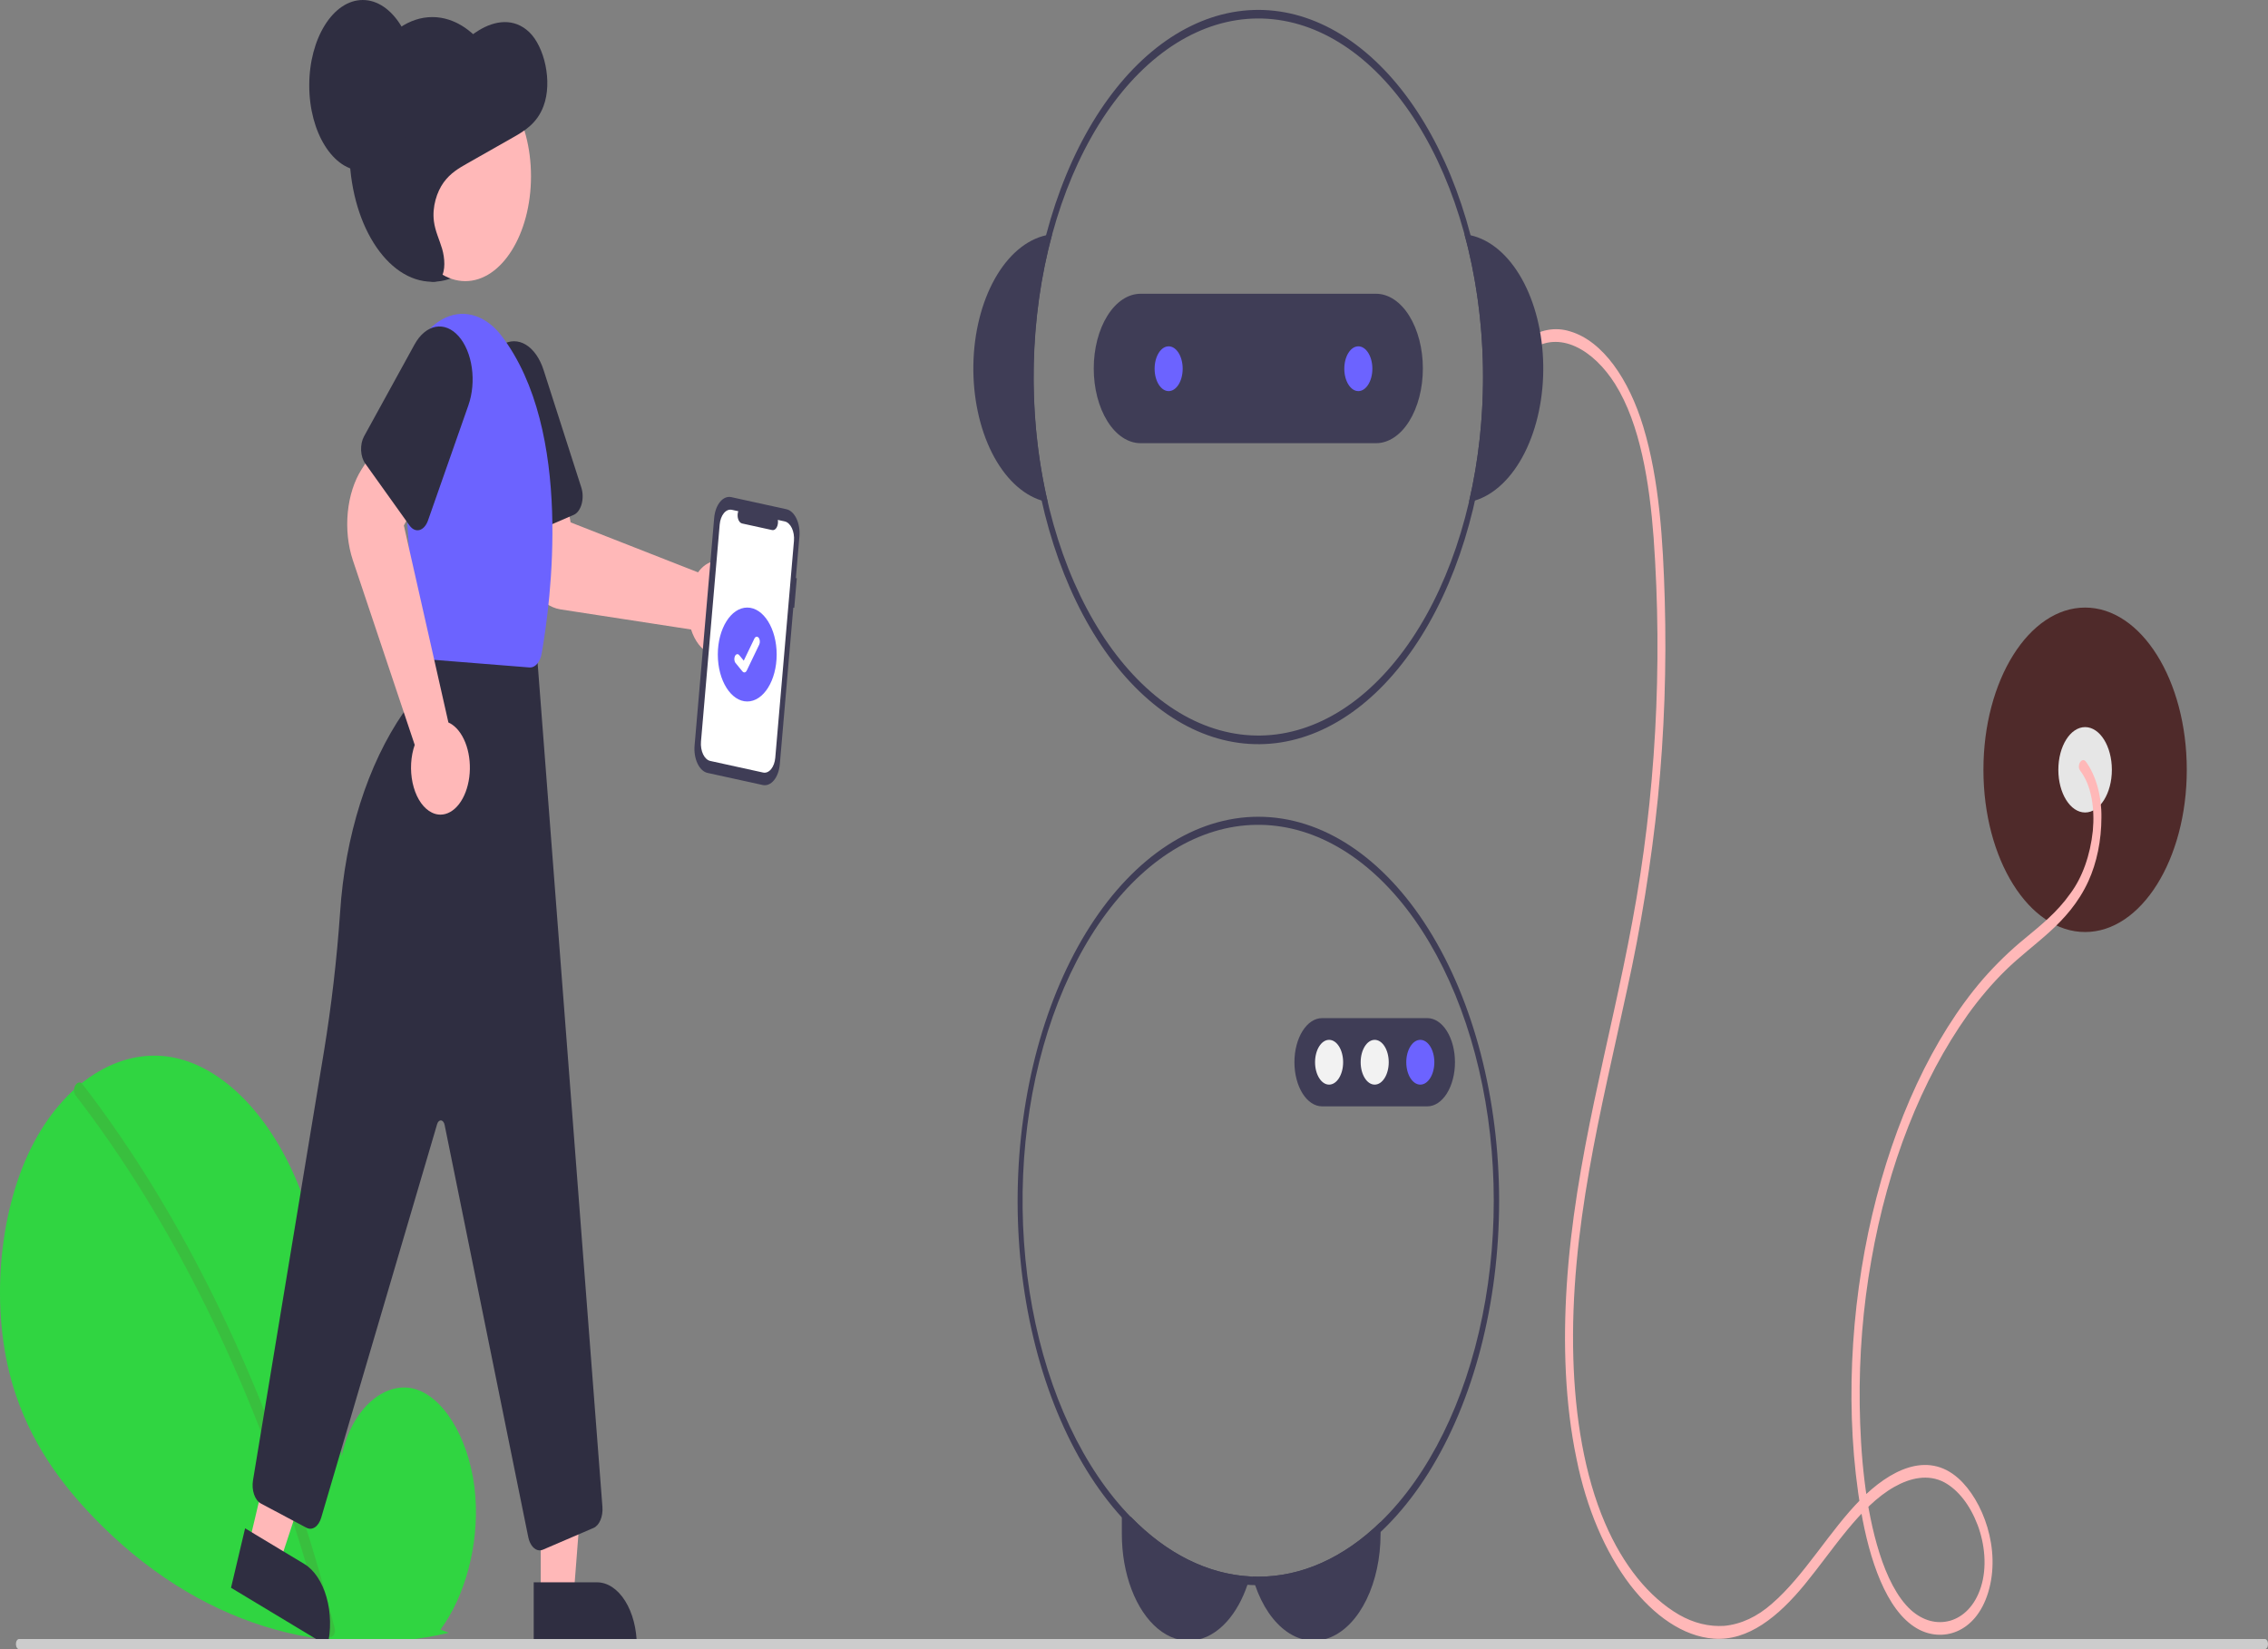<svg width="275" height="200" viewBox="0 0 275 200" fill="none" xmlns="http://www.w3.org/2000/svg">
<rect x="0" y="0" width="275" height="200" fill="#808080" stroke="none"/>
<g id="undraw_artificial_intelligence_re_enpp 1" clip-path="url(#clip0_2_2)">
<path id="Vector" d="M252.824 113.03C259.632 113.03 265.152 104.221 265.152 93.355C265.152 82.489 259.632 73.681 252.824 73.681C246.015 73.681 240.495 82.489 240.495 93.355C240.495 104.221 246.015 113.03 252.824 113.03Z" fill="#4F2A2A"/>
<path id="Vector_2" d="M252.824 98.533C254.615 98.533 256.068 96.215 256.068 93.355C256.068 90.496 254.615 88.178 252.824 88.178C251.032 88.178 249.579 90.496 249.579 93.355C249.579 96.215 251.032 98.533 252.824 98.533Z" fill="#E6E6E6"/>
<path id="Vector_3" d="M252.231 93.466C253.597 95.245 254.014 98.049 253.76 100.757C253.447 103.727 252.482 106.422 251.036 108.358C249.411 110.663 247.429 112.221 245.516 113.816C243.759 115.247 242.07 116.883 240.463 118.711C234.311 125.846 229.664 136.005 227.004 147.342C224.349 158.66 223.636 171.507 225.654 183.236C226.652 189.04 228.672 195.302 232.434 197.485C235.433 199.226 239.528 198.105 241.055 193.172C242.695 187.874 240.406 181.918 237.459 179.287C233.637 175.878 229.073 178.369 225.636 181.821C221.852 185.62 218.81 191.073 214.859 194.479C213.081 196.06 211.102 196.981 209.07 197.174C207.204 197.291 205.341 196.832 203.584 195.821C199.939 193.702 196.801 189.814 194.61 184.705C192.101 178.884 190.977 171.748 190.772 164.758C190.314 149.119 194.185 134.488 197.292 119.985C198.961 112.432 200.212 104.66 201.029 96.759C201.806 88.817 202.083 80.771 201.855 72.741C201.649 65.641 201.21 58.216 199.246 51.732C197.52 46.029 194.364 41.362 190.374 40.186C188.576 39.623 186.712 39.964 185.041 41.164C184.472 41.578 184.966 42.917 185.532 42.505C189.063 39.934 193.236 42.435 195.844 46.586C198.889 51.432 200.007 58.589 200.504 65.193C201.62 80.843 200.741 96.692 197.919 111.787C195.211 126.466 190.951 140.532 189.968 155.912C189.52 162.93 189.75 170.185 191.156 176.914C192.362 182.909 194.623 188.223 197.67 192.222C200.539 195.923 204.068 198.445 207.783 198.726C211.954 199.041 215.611 196.074 218.846 192.127C222.312 187.9 225.5 182.684 229.698 180.314C231.611 179.233 233.791 178.729 235.756 179.769C237.442 180.688 238.872 182.523 239.796 184.953C240.649 187.217 240.964 190.049 240.186 192.481C239.453 194.769 238.024 196.091 236.477 196.544C234.839 197.007 233.151 196.549 231.7 195.249C230.005 193.704 228.765 191.112 227.896 188.373C226.163 182.911 225.581 176.409 225.493 170.346C225.416 164.425 225.891 158.517 226.904 152.819C228.919 141.292 232.986 130.945 238.612 123.033C240.03 121.063 241.546 119.281 243.146 117.706C244.892 115.99 246.755 114.618 248.534 112.998C250.285 111.404 252.011 109.499 253.216 106.876C254.244 104.628 254.799 101.918 254.802 99.135C254.82 97.856 254.661 96.585 254.335 95.415C254.01 94.245 253.526 93.204 252.919 92.368C252.438 91.741 251.745 92.833 252.231 93.466V93.466Z" fill="#FFB8B8"/>
<path id="Vector_4" d="M137.135 183.961C141.446 188.408 146.433 190.903 151.563 191.179C151.472 191.525 151.369 191.864 151.255 192.193C150.658 193.952 149.814 195.468 148.789 196.62C147.576 197.983 146.151 198.788 144.671 198.947C143.191 199.106 141.712 198.613 140.395 197.522C139.078 196.431 137.974 194.784 137.204 192.761C136.433 190.738 136.026 188.415 136.026 186.048V183.961H137.135Z" fill="#3F3D56"/>
<path id="Vector_5" d="M167.396 184.572V186.048C167.396 188.92 166.797 191.712 165.693 193.98C164.589 196.249 163.042 197.866 161.298 198.575C159.554 199.285 157.711 199.047 156.061 197.899C154.411 196.75 153.047 194.757 152.186 192.235C152.067 191.897 151.96 191.55 151.865 191.194C152.102 191.204 152.335 191.21 152.572 191.21C157.802 191.219 162.932 188.922 167.396 184.572V184.572Z" fill="#3F3D56"/>
<path id="Vector_6" d="M152.572 99.05C144.945 99.056 137.621 103.824 132.169 112.336C126.716 120.847 123.567 132.426 123.395 144.595C123.223 156.764 126.041 168.557 131.248 177.453C136.454 186.348 143.635 191.639 151.255 192.193C151.563 192.219 151.875 192.235 152.186 192.235C152.316 192.245 152.442 192.245 152.572 192.245C160.316 192.245 167.743 187.336 173.219 178.597C178.695 169.858 181.772 158.006 181.772 145.648C181.772 133.289 178.695 121.437 173.219 112.698C167.743 103.96 160.316 99.05 152.572 99.05V99.05ZM167.396 184.572C162.932 188.922 157.802 191.219 152.572 191.21C152.335 191.21 152.102 191.204 151.865 191.194C151.764 191.194 151.664 191.189 151.563 191.179C144.707 190.798 138.166 186.494 133.135 179.051C128.104 171.609 124.919 161.526 124.163 150.645C123.406 139.764 125.128 128.812 129.015 119.791C132.901 110.77 138.692 104.282 145.329 101.512C151.966 98.743 159.006 99.877 165.162 104.708C171.318 109.539 176.179 117.744 178.857 127.823C181.534 137.902 181.85 149.182 179.746 159.602C177.641 170.022 173.258 178.885 167.396 184.572Z" fill="#3F3D56"/>
<g id="leftchest">
<path id="Vector_7" d="M173.066 134.171H160.305C159.415 134.171 158.563 133.607 157.934 132.604C157.305 131.601 156.952 130.24 156.952 128.821C156.952 127.402 157.305 126.041 157.934 125.038C158.563 124.034 159.415 123.471 160.305 123.471H173.066C173.955 123.471 174.808 124.034 175.437 125.038C176.065 126.041 176.418 127.402 176.418 128.821C176.418 130.24 176.065 131.601 175.437 132.604C174.808 133.607 173.955 134.171 173.066 134.171V134.171Z" fill="#3F3D56"/>
<path id="Vector_8" d="M161.155 131.536C162.095 131.536 162.857 130.321 162.857 128.821C162.857 127.321 162.095 126.106 161.155 126.106C160.216 126.106 159.454 127.321 159.454 128.821C159.454 130.321 160.216 131.536 161.155 131.536Z" fill="#F2F2F2"/>
<path id="Vector_9" d="M166.685 131.536C167.625 131.536 168.387 130.321 168.387 128.821C168.387 127.321 167.625 126.106 166.685 126.106C165.746 126.106 164.984 127.321 164.984 128.821C164.984 130.321 165.746 131.536 166.685 131.536Z" fill="#F2F2F2"/>
<path id="Vector_10" d="M172.215 131.536C173.155 131.536 173.917 130.321 173.917 128.821C173.917 127.321 173.155 126.106 172.215 126.106C171.275 126.106 170.514 127.321 170.514 128.821C170.514 130.321 171.275 131.536 172.215 131.536Z" fill="#6C63FF"/>
</g>
<g id="head">
<path id="Vector_11" d="M178.31 28.533C178.067 28.476 177.82 28.44 177.573 28.414C180.375 38.719 180.569 50.354 178.115 60.882C178.362 60.835 178.605 60.773 178.849 60.701C181.225 59.966 183.36 57.91 184.875 54.898C186.39 51.886 187.186 48.114 187.121 44.253C187.057 40.392 186.135 36.693 184.522 33.814C182.908 30.936 180.707 29.064 178.31 28.533V28.533Z" fill="#3F3D56"/>
<path id="Vector_12" d="M127.571 28.414C127.325 28.44 127.078 28.476 126.835 28.533C124.437 29.064 122.236 30.936 120.622 33.814C119.009 36.693 118.088 40.392 118.023 44.253C117.959 48.114 118.755 51.886 120.269 54.898C121.784 57.91 123.92 59.966 126.296 60.701C126.539 60.773 126.783 60.835 127.029 60.882C124.575 50.354 124.769 38.719 127.571 28.414V28.414Z" fill="#3F3D56"/>
<path id="Vector_13" d="M178.31 28.533C175.637 18.344 170.686 10.104 164.419 5.414C158.152 0.724 151.017 -0.081 144.399 3.155C137.781 6.392 132.153 13.438 128.608 22.926C125.064 32.414 123.856 43.666 125.219 54.496C126.583 65.325 130.42 74.96 135.985 81.527C141.551 88.094 148.448 91.125 155.336 90.032C162.224 88.938 168.611 83.798 173.256 75.609C177.902 67.421 180.474 56.768 180.474 45.722C180.473 39.821 179.737 33.978 178.31 28.533V28.533ZM178.115 60.882C175.742 71.063 171.067 79.457 165.009 84.413C158.952 89.37 151.952 90.528 145.387 87.661C138.821 84.794 133.166 78.109 129.534 68.921C125.902 59.734 124.557 48.71 125.763 38.02C126.968 27.329 130.638 17.745 136.049 11.155C141.461 4.566 148.221 1.447 155.001 2.413C161.781 3.379 168.089 8.36 172.683 16.375C177.277 24.39 179.825 34.86 179.825 45.722C179.824 50.898 179.245 56.031 178.115 60.882V60.882Z" fill="#3F3D56"/>
<path id="Vector_14" d="M166.848 35.626H138.297C136.791 35.626 135.347 36.581 134.282 38.28C133.217 39.979 132.619 42.284 132.619 44.687C132.619 47.09 133.217 49.394 134.282 51.094C135.347 52.793 136.791 53.747 138.297 53.747H166.848C168.353 53.747 169.797 52.793 170.862 51.094C171.927 49.394 172.525 47.09 172.525 44.687C172.525 42.284 171.927 39.979 170.862 38.28C169.797 36.581 168.353 35.626 166.848 35.626V35.626Z" fill="#3F3D56"/>
<path id="Vector_15" d="M141.701 47.431C142.641 47.431 143.403 46.215 143.403 44.715C143.403 43.216 142.641 42 141.701 42C140.762 42 140 43.216 140 44.715C140 46.215 140.762 47.431 141.701 47.431Z" fill="#6C63FF"/>
<path id="Vector_16" d="M164.701 47.431C165.641 47.431 166.403 46.215 166.403 44.715C166.403 43.216 165.641 42 164.701 42C163.762 42 163 43.216 163 44.715C163 46.215 163.762 47.431 164.701 47.431Z" fill="#6C63FF"/>
</g>
<g id="leaf">
<path id="Vector_17" d="M53.411 197.623C56.328 193.689 58.1 187.474 57.636 181.424C57.171 175.374 54.292 169.812 50.559 168.527C46.825 167.242 42.569 170.799 41.434 176.619C40.81 165.397 40.091 153.705 36.352 144.149C32.967 135.496 27.104 129.304 20.749 128.196C14.395 127.089 7.704 131.272 3.741 139.276C-0.222 147.28 -1.193 158.916 1.583 168.106C3.628 174.875 7.395 179.913 11.342 184.012C23.934 197.087 39.555 201.505 54.418 198.015L53.411 197.623Z" fill="#30D541"/>
<path id="Vector_18" d="M10.025 131.504C15.268 138.319 20.078 145.942 24.386 154.261C28.694 162.572 32.487 171.53 35.711 181.01C37.513 186.327 39.132 191.798 40.561 197.397C40.852 198.536 39.693 199.032 39.405 197.905C36.875 188.034 33.745 178.582 30.059 169.685C26.391 160.821 22.193 152.545 17.524 144.974C14.883 140.694 12.097 136.648 9.177 132.857C8.579 132.079 9.431 130.733 10.025 131.504V131.504Z" fill="#39BF3E"/>
</g>
<path id="Vector_19" d="M52.422 34.171C57.976 34.171 62.479 26.985 62.479 18.121C62.479 9.257 57.976 2.071 52.422 2.071C46.867 2.071 42.364 9.257 42.364 18.121C42.364 26.985 46.867 34.171 52.422 34.171Z" fill="#2F2E41"/>
<path id="Vector_20" d="M89.932 76.891C89.739 77.354 89.504 77.768 89.235 78.12C88.847 78.63 88.396 79.004 87.911 79.217C87.426 79.43 86.918 79.477 86.421 79.355C85.924 79.233 85.449 78.944 85.026 78.509C84.604 78.073 84.244 77.5 83.97 76.827C83.907 76.67 83.849 76.508 83.796 76.341L67.947 73.901C66.697 73.701 65.519 72.862 64.591 71.51C63.662 70.158 63.032 68.363 62.793 66.394L61.893 58.826L68.079 57.29L69.189 63.352L84.641 69.41C84.761 69.242 84.888 69.088 85.021 68.949C85.71 68.235 86.532 67.922 87.349 68.064C88.166 68.206 88.927 68.793 89.505 69.726C90.082 70.659 90.44 71.882 90.517 73.187C90.595 74.493 90.389 75.801 89.932 76.891L89.932 76.891Z" fill="#FFB8B8"/>
<path id="Vector_21" d="M69.569 62.437L62.659 65.416C62.285 65.576 61.887 65.493 61.551 65.186C61.216 64.878 60.97 64.37 60.869 63.774L58.449 49.478C58.19 47.947 58.295 46.317 58.744 44.902C59.194 43.487 59.956 42.388 60.883 41.816C61.81 41.244 62.837 41.241 63.766 41.806C64.694 42.371 65.459 43.465 65.912 44.877L70.487 59.126C70.586 59.435 70.641 59.775 70.647 60.122C70.653 60.469 70.611 60.814 70.523 61.131C70.435 61.449 70.303 61.731 70.138 61.957C69.973 62.183 69.778 62.347 69.569 62.437V62.437Z" fill="#2F2E41"/>
<path id="Vector_22" d="M65.566 193.707H69.544L71.436 169.223L65.565 169.224L65.566 193.707Z" fill="#FFB8B8"/>
<path id="Vector_23" d="M77.215 199.6L64.714 199.601L64.714 191.893L72.385 191.893C73.666 191.893 74.894 192.705 75.8 194.15C76.706 195.596 77.215 197.556 77.215 199.6V199.6V199.6Z" fill="#2F2E41"/>
<path id="Vector_24" d="M30.115 187.521L33.836 189.763L41.026 167.925L35.534 164.616L30.115 187.521Z" fill="#FFB8B8"/>
<path id="Vector_25" d="M39.708 199.601L28.013 192.554L29.719 185.344L36.896 189.668C38.094 190.39 39.063 191.842 39.591 193.705C40.118 195.568 40.16 197.689 39.708 199.601V199.601L39.708 199.601Z" fill="#2F2E41"/>
<path id="Vector_26" d="M65.441 188.02C65.132 188.02 64.832 187.863 64.583 187.574C64.334 187.284 64.148 186.876 64.053 186.408L53.909 136.412C53.879 136.263 53.821 136.133 53.744 136.037C53.667 135.942 53.574 135.885 53.477 135.876C53.379 135.866 53.282 135.903 53.198 135.982C53.114 136.061 53.047 136.179 53.005 136.32L38.946 184.057C38.794 184.573 38.528 184.982 38.2 185.207C37.871 185.432 37.502 185.456 37.163 185.277L31.626 182.331C31.274 182.143 30.98 181.748 30.804 181.227C30.628 180.707 30.582 180.098 30.676 179.526L39.288 127.468C40.189 121.953 40.84 116.343 41.236 110.679C41.84 101.352 44.58 92.71 48.93 86.408C50.83 83.631 52.065 79.885 52.423 75.814L52.446 75.553L65.059 78.731L73.047 182.762C73.089 183.318 73.003 183.88 72.807 184.345C72.611 184.81 72.317 185.146 71.978 185.294L65.822 187.939C65.698 187.993 65.569 188.02 65.441 188.02V188.02Z" fill="#2F2E41"/>
<path id="Vector_27" d="M56.417 34.095C60.818 34.095 64.385 28.402 64.385 21.378C64.385 14.355 60.818 8.662 56.417 8.662C52.016 8.662 48.449 14.355 48.449 21.378C48.449 28.402 52.016 34.095 56.417 34.095Z" fill="#FFB8B8"/>
<path id="Vector_28" d="M64.275 80.949C64.25 80.949 64.225 80.948 64.2 80.946L51.697 79.949C51.348 79.924 51.017 79.698 50.763 79.315C50.51 78.931 50.352 78.414 50.318 77.859L48.61 51.284C48.485 49.338 48.66 47.373 49.12 45.559C49.58 43.746 50.31 42.14 51.249 40.88C52.187 39.621 53.303 38.747 54.502 38.334C55.7 37.921 56.944 37.982 58.124 38.512H58.124C59.101 38.939 60.013 39.687 60.799 40.708C69.594 52.234 66.758 73.118 65.679 79.244C65.595 79.734 65.412 80.167 65.158 80.475C64.904 80.784 64.594 80.95 64.275 80.949V80.949Z" fill="#6C63FF"/>
<path id="Vector_29" d="M53.398 98.794C53.05 98.794 52.704 98.711 52.371 98.548C51.89 98.315 51.445 97.923 51.065 97.397C50.685 96.87 50.38 96.222 50.168 95.494C49.956 94.766 49.844 93.975 49.837 93.172C49.83 92.37 49.93 91.574 50.129 90.837C50.176 90.666 50.228 90.499 50.286 90.337L42.78 67.928C42.192 66.155 41.977 64.126 42.169 62.144C42.36 60.161 42.947 58.329 43.842 56.921L47.292 51.534L51.519 58.901L48.971 63.734L54.37 87.619C54.524 87.686 54.675 87.769 54.821 87.869C55.575 88.389 56.194 89.309 56.573 90.472C56.951 91.636 57.067 92.973 56.9 94.257C56.732 95.541 56.293 96.693 55.655 97.52C55.017 98.346 54.22 98.796 53.398 98.794L53.398 98.794Z" fill="#FFB8B8"/>
<path id="Vector_30" d="M49.659 63.732L44.278 56.202C43.987 55.794 43.81 55.219 43.784 54.602C43.759 53.986 43.888 53.379 44.143 52.914L50.261 41.78C50.916 40.587 51.825 39.824 52.812 39.637C53.799 39.45 54.794 39.853 55.606 40.769C56.418 41.684 56.989 43.046 57.208 44.593C57.428 46.14 57.281 47.762 56.795 49.147L51.896 63.118C51.789 63.421 51.642 63.682 51.464 63.882C51.287 64.083 51.083 64.217 50.869 64.276C50.655 64.335 50.435 64.317 50.225 64.222C50.016 64.128 49.822 63.96 49.659 63.731V63.732Z" fill="#2F2E41"/>
<path id="Vector_31" d="M51.289 33.731C52.016 34.142 52.908 34.505 53.48 33.652C54.038 32.819 53.937 31.296 53.608 30.173C53.278 29.051 52.768 28.052 52.612 26.831C52.388 25.08 52.967 23.262 53.795 22.12C54.622 20.979 55.664 20.38 56.681 19.803L62.259 16.638C63.64 15.855 65.128 14.935 65.901 12.874C67.019 9.891 65.996 5.628 64.163 3.887C62.329 2.147 60.012 2.471 58.034 3.695C56.939 4.372 55.898 5.305 54.767 5.781C52.533 6.721 49.994 5.878 48.031 7.887C46.322 9.637 45.53 13.207 45.587 16.546C45.645 19.886 46.416 23.067 47.228 26.122C47.712 27.939 48.229 29.777 49.048 31.223C49.867 32.668 51.05 33.679 52.233 33.413L51.289 33.731Z" fill="#2F2E41"/>
<path id="hair" d="M43.986 20.71C47.57 20.71 50.475 16.074 50.475 10.355C50.475 4.636 47.57 0 43.986 0C40.403 0 37.497 4.636 37.497 10.355C37.497 16.074 40.403 20.71 43.986 20.71Z" fill="#2F2E41"/>
<path id="Path 22" d="M96.614 70.129L96.499 70.104L96.932 65.07C96.999 64.297 96.87 63.514 96.575 62.892C96.28 62.271 95.842 61.862 95.358 61.756L88.674 60.29C88.19 60.184 87.699 60.389 87.31 60.86C86.92 61.331 86.664 62.03 86.597 62.803L84.219 90.42C84.152 91.193 84.281 91.976 84.576 92.597C84.871 93.219 85.309 93.628 85.793 93.734L92.477 95.2C92.961 95.306 93.452 95.101 93.841 94.63C94.231 94.159 94.487 93.46 94.553 92.687L96.19 73.687L96.305 73.713L96.614 70.129Z" fill="#3F3D56"/>
<path id="Path 23" d="M95.147 63.233L94.315 63.05C94.341 63.208 94.341 63.374 94.317 63.533C94.293 63.691 94.245 63.838 94.177 63.96C94.109 64.082 94.023 64.175 93.927 64.231C93.831 64.287 93.728 64.305 93.626 64.283L89.974 63.482C89.873 63.46 89.776 63.398 89.694 63.302C89.611 63.207 89.544 63.08 89.499 62.934C89.454 62.787 89.432 62.625 89.436 62.462C89.439 62.299 89.468 62.139 89.519 61.998L88.742 61.828C88.571 61.79 88.397 61.807 88.231 61.876C88.064 61.946 87.907 62.068 87.77 62.234C87.633 62.4 87.517 62.608 87.43 62.845C87.343 63.083 87.286 63.345 87.263 63.618L84.997 89.921C84.949 90.472 85.041 91.03 85.251 91.473C85.462 91.915 85.774 92.207 86.119 92.282L92.524 93.687C92.869 93.763 93.219 93.617 93.496 93.281C93.773 92.945 93.956 92.448 94.003 91.897V91.897L96.269 65.593C96.317 65.043 96.225 64.485 96.015 64.042C95.804 63.6 95.492 63.308 95.147 63.233V63.233Z" fill="white"/>
<path id="Vector_32" d="M90.605 85.071C92.576 85.071 94.173 82.521 94.173 79.376C94.173 76.231 92.576 73.681 90.605 73.681C88.634 73.681 87.036 76.231 87.036 79.376C87.036 82.521 88.634 85.071 90.605 85.071Z" fill="#6C63FF"/>
<path id="Vector_33" d="M90.251 81.549C90.171 81.549 90.092 81.507 90.028 81.43L90.024 81.426L89.185 80.401C89.146 80.354 89.114 80.294 89.089 80.227C89.064 80.159 89.048 80.084 89.042 80.007C89.035 79.929 89.038 79.85 89.051 79.775C89.063 79.699 89.085 79.628 89.115 79.566C89.145 79.504 89.182 79.452 89.225 79.412C89.267 79.373 89.314 79.348 89.363 79.338C89.411 79.328 89.461 79.333 89.508 79.353C89.555 79.374 89.6 79.409 89.639 79.457L90.182 80.122L91.466 77.45C91.496 77.388 91.533 77.336 91.575 77.297C91.617 77.258 91.664 77.233 91.713 77.222C91.761 77.212 91.81 77.217 91.858 77.237C91.905 77.258 91.949 77.292 91.988 77.34L91.98 77.357L91.988 77.34C92.067 77.436 92.118 77.578 92.131 77.734C92.144 77.891 92.117 78.049 92.057 78.174L90.547 81.317C90.512 81.389 90.467 81.448 90.416 81.488C90.365 81.528 90.308 81.549 90.251 81.549Z" fill="white"/>
<path id="Vector_34" d="M274.614 200H2.315C2.213 200 2.115 199.934 2.042 199.819C1.97 199.703 1.93 199.547 1.93 199.384C1.93 199.22 1.97 199.064 2.042 198.948C2.115 198.833 2.213 198.768 2.315 198.767H274.614C274.716 198.767 274.814 198.832 274.887 198.948C274.959 199.063 275 199.22 275 199.384C275 199.547 274.959 199.704 274.887 199.819C274.814 199.935 274.716 200 274.614 200Z" fill="#CCCCCC"/>
</g>
<defs>
<clipPath id="clip0_2_2">
<rect width="275" height="200" fill="white"/>
</clipPath>
</defs>
</svg>
